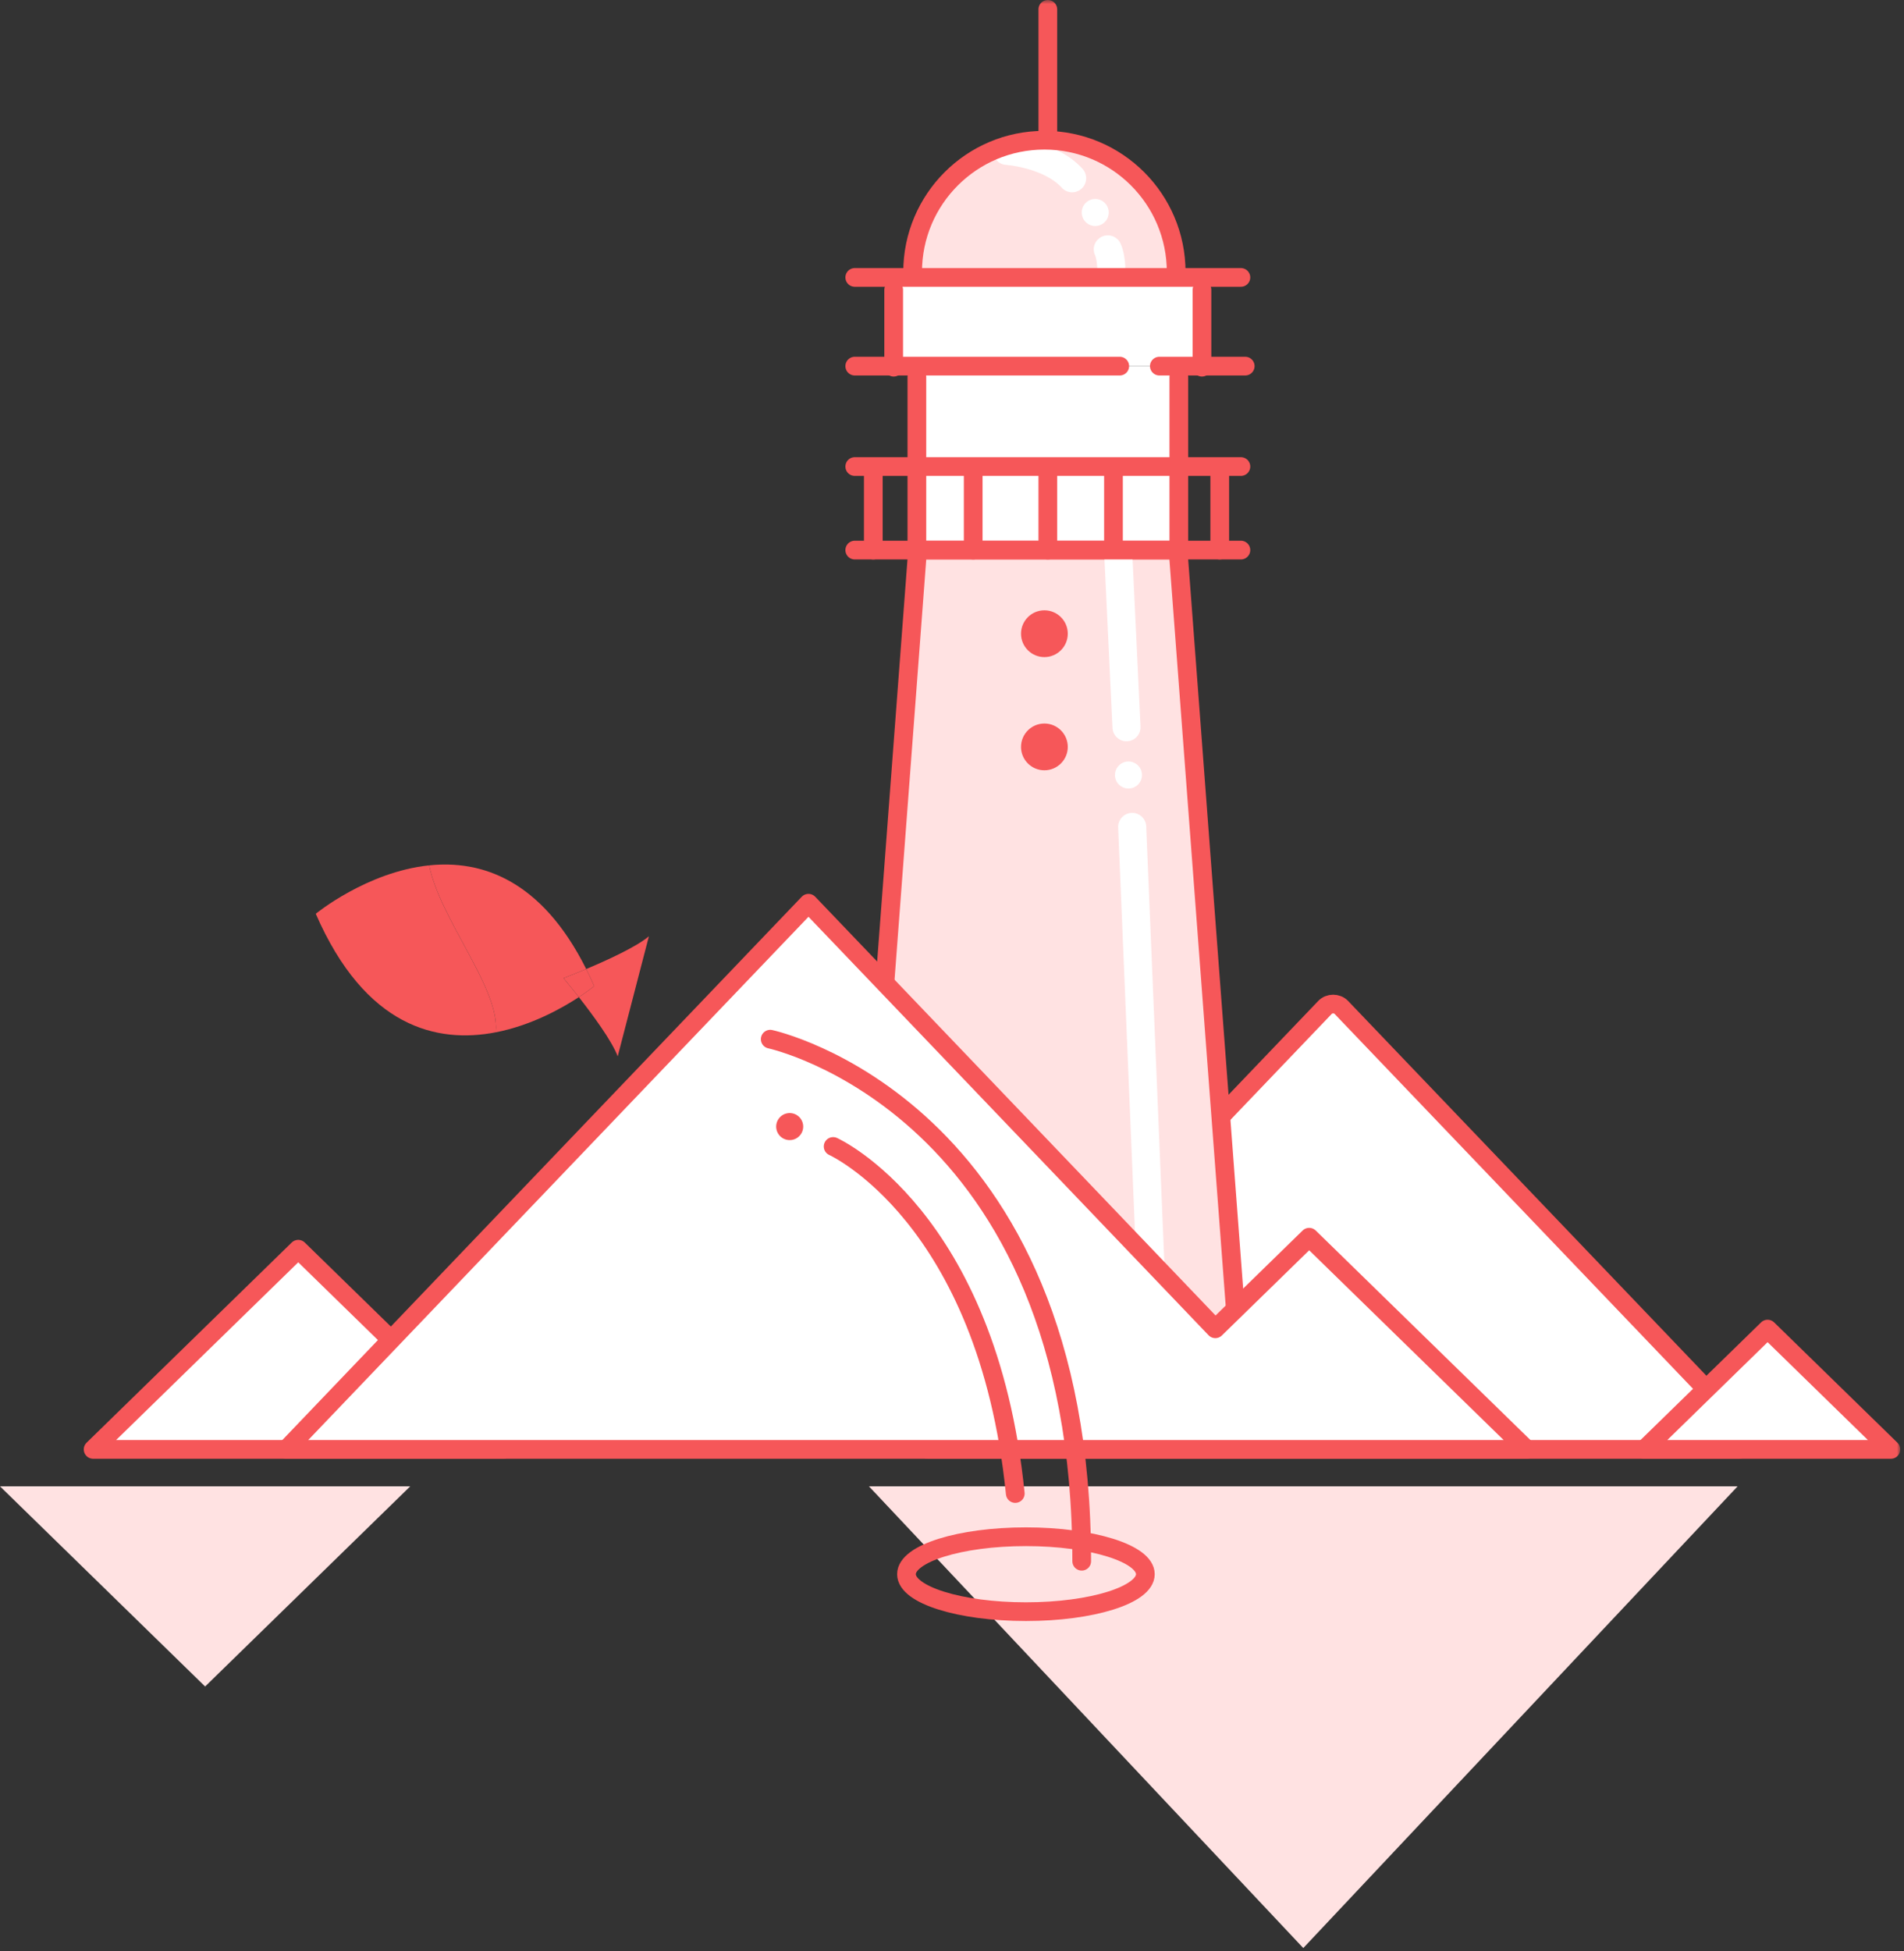<?xml version="1.0" encoding="UTF-8"?>
<svg width="407px" height="417px" viewBox="0 0 407 417" version="1.1" xmlns="http://www.w3.org/2000/svg" xmlns:xlink="http://www.w3.org/1999/xlink">
    <rect x="0" y="0" width="407" height="417" fill="#333333" stroke="none"/>
    <!-- Generator: Sketch 43.1 (39012) - http://www.bohemiancoding.com/sketch -->
    <title>404</title>
    <desc>Created with Sketch.</desc>
    <defs>
        <polygon id="path-1" points="0 435 406.197 435 406.197 0.653 0 0.653"></polygon>
    </defs>
    <g id="Page-1" stroke="none" stroke-width="1" fill="none" fill-rule="evenodd">
        <g id="icon页面" transform="translate(-1503, -338)">
            <g id="404" transform="translate(1503, 337)">
                <g id="Group-51" transform="translate(0, 0.347)">
                    <polygon id="Fill-1" points="387.495 108.402 207.403 78.893 387.495 49.383"></polygon>
                    <polygon id="Fill-3" points="60.473 49.383 240.565 78.893 60.473 108.402"></polygon>
                    <polygon id="Fill-5" fill="#FFE2E2" points="371.434 318.286 278.591 416.953 185.749 318.286"></polygon>
                    <polygon id="Fill-7" fill="#FFE2E2" points="0 318.286 43.846 361.06 87.692 318.286"></polygon>
                    <polygon id="Fill-9" points="266.868 363.63 246.807 344.06 159.84 435 48.226 318.286 220.388 318.286 271.455 318.286 313.348 318.286"></polygon>
                    <path d="M372.996,306.151 L286.719,215.934 C285.811,214.982 284.144,214.982 283.235,215.934 L196.804,306.314 C196.136,307.012 195.95,308.04 196.329,308.927 C196.708,309.815 197.581,310.391 198.546,310.391 L371.409,310.391 L371.425,310.391 C372.757,310.391 373.836,309.312 373.836,307.98 C373.836,307.249 373.51,306.593 372.996,306.151" id="Fill-11" fill="#FFFFFF"></path>
                    <path d="M372.996,306.151 L286.719,215.934 C285.811,214.982 284.144,214.982 283.235,215.934 L196.804,306.314 C196.136,307.012 195.95,308.04 196.329,308.927 C196.708,309.815 197.581,310.391 198.546,310.391 L371.409,310.391 L371.425,310.391 C372.757,310.391 373.836,309.312 373.836,307.98 C373.836,307.249 373.51,306.593 372.996,306.151 Z" id="Stroke-13" stroke="#F65759" stroke-width="4" stroke-linecap="round" stroke-linejoin="round"></path>
                    <mask id="mask-2" fill="white">
                        <use xlink:href="#path-1"></use>
                    </mask>
                    <g id="Clip-16"></g>
                    <polygon id="Fill-15" fill="#FFFFFF" mask="url(#mask-2)" points="196.139 118.206 251.829 118.206 251.829 78.893 196.139 78.893"></polygon>
                    <polygon id="Fill-17" fill="#FFFFFF" mask="url(#mask-2)" points="191.034 78.893 256.934 78.893 256.934 59.938 191.034 59.938"></polygon>
                    <path d="M251.988,81.224 L251.988,118.48" id="Stroke-18" stroke="#F65759" stroke-width="4" stroke-linecap="round" stroke-linejoin="round" mask="url(#mask-2)"></path>
                    <path d="M195.992,81.224 L195.992,118.48" id="Stroke-19" stroke="#F65759" stroke-width="4" stroke-linecap="round" stroke-linejoin="round" mask="url(#mask-2)"></path>
                    <path d="M191.034,62.596 L191.034,79.123" id="Stroke-20" stroke="#F65759" stroke-width="4" stroke-linecap="round" stroke-linejoin="round" mask="url(#mask-2)"></path>
                    <path d="M256.934,62.596 L256.934,79.123" id="Stroke-21" stroke="#F65759" stroke-width="4" stroke-linecap="round" stroke-linejoin="round" mask="url(#mask-2)"></path>
                    <path d="M223.984,2.653 L223.984,35.898" id="Stroke-22" stroke="#F65759" stroke-width="4" stroke-linecap="round" stroke-linejoin="round" mask="url(#mask-2)"></path>
                    <polygon id="Fill-23" fill="#FFE2E2" mask="url(#mask-2)" points="266.178 308.437 181.79 308.437 196.139 118.207 251.829 118.207"></polygon>
                    <polygon id="Stroke-24" stroke="#F65759" stroke-width="4" stroke-linecap="round" stroke-linejoin="round" mask="url(#mask-2)" points="266.178 308.437 181.79 308.437 196.139 118.207 251.829 118.207"></polygon>
                    <path d="M182.713,100.354 L265.255,100.354" id="Stroke-25" stroke="#F65759" stroke-width="4" stroke-linecap="round" stroke-linejoin="round" mask="url(#mask-2)"></path>
                    <path d="M208.032,101.603 L208.032,118.206" id="Stroke-26" stroke="#F65759" stroke-width="4" stroke-linecap="round" stroke-linejoin="round" mask="url(#mask-2)"></path>
                    <path d="M186.678,101.603 L186.678,118.206" id="Stroke-27" stroke="#F65759" stroke-width="4" stroke-linecap="round" stroke-linejoin="round" mask="url(#mask-2)"></path>
                    <path d="M223.984,101.603 L223.984,118.206" id="Stroke-28" stroke="#F65759" stroke-width="4" stroke-linecap="round" stroke-linejoin="round" mask="url(#mask-2)"></path>
                    <path d="M238.017,101.603 L238.017,118.206" id="Stroke-29" stroke="#F65759" stroke-width="4" stroke-linecap="round" stroke-linejoin="round" mask="url(#mask-2)"></path>
                    <path d="M260.734,101.603 L260.734,118.206" id="Stroke-30" stroke="#F65759" stroke-width="4" stroke-linecap="round" stroke-linejoin="round" mask="url(#mask-2)"></path>
                    <path d="M239.064,119.561 L240.804,156.065" id="Stroke-31" stroke="#FFFFFF" stroke-width="6" stroke-linecap="round" stroke-linejoin="round" mask="url(#mask-2)"></path>
                    <path d="M242.017,177.363 L246.56,286.629" id="Stroke-32" stroke="#FFFFFF" stroke-width="6" stroke-linecap="round" stroke-linejoin="round" mask="url(#mask-2)"></path>
                    <path d="M182.713,118.206 L265.255,118.206" id="Stroke-33" stroke="#F65759" stroke-width="4" stroke-linecap="round" stroke-linejoin="round" mask="url(#mask-2)"></path>
                    <path d="M228.249,160.269 C228.249,163.029 226.011,165.267 223.251,165.267 C220.491,165.267 218.254,163.029 218.254,160.269 C218.254,157.509 220.491,155.271 223.251,155.271 C226.011,155.271 228.249,157.509 228.249,160.269" id="Fill-34" fill="#F65759" mask="url(#mask-2)"></path>
                    <path d="M228.249,136.076 C228.249,138.836 226.011,141.074 223.251,141.074 C220.491,141.074 218.254,138.836 218.254,136.076 C218.254,133.316 220.491,131.078 223.251,131.078 C226.011,131.078 228.249,133.316 228.249,136.076" id="Fill-35" fill="#F65759" mask="url(#mask-2)"></path>
                    <path d="M244.112,166.276 C244.112,167.872 242.818,169.165 241.223,169.165 C239.627,169.165 238.333,167.872 238.333,166.276 C238.333,164.68 239.627,163.387 241.223,163.387 C242.818,163.387 244.112,164.68 244.112,166.276" id="Fill-36" fill="#FFFFFF" mask="url(#mask-2)"></path>
                    <path d="M195.083,58.783 C195.083,43.226 207.694,30.615 223.251,30.615 C238.808,30.615 251.42,43.226 251.42,58.783" id="Fill-37" fill="#FFE2E2" mask="url(#mask-2)"></path>
                    <path d="M215.26,32.896 C215.26,32.896 224.44,33.519 229.181,38.748" id="Stroke-38" stroke="#FFFFFF" stroke-width="6" stroke-linecap="round" stroke-linejoin="round" mask="url(#mask-2)"></path>
                    <path d="M237.006,46.062 C237.006,47.658 235.712,48.951 234.117,48.951 C232.521,48.951 231.227,47.658 231.227,46.062 C231.227,44.466 232.521,43.173 234.117,43.173 C235.712,43.173 237.006,44.466 237.006,46.062" id="Fill-39" fill="#FFFFFF" mask="url(#mask-2)"></path>
                    <path d="M236.804,53.946 C236.804,53.946 237.563,55.437 237.563,58.598" id="Stroke-40" stroke="#FFFFFF" stroke-width="6" stroke-linecap="round" stroke-linejoin="round" mask="url(#mask-2)"></path>
                    <path d="M182.713,59.938 L265.255,59.938" id="Stroke-41" stroke="#F65759" stroke-width="4" stroke-linecap="round" stroke-linejoin="round" mask="url(#mask-2)"></path>
                    <path d="M195.083,58.783 C195.083,43.226 207.694,30.615 223.251,30.615 C238.808,30.615 251.42,43.226 251.42,58.783" id="Stroke-42" stroke="#F65759" stroke-width="4" stroke-linecap="round" stroke-linejoin="round" mask="url(#mask-2)"></path>
                    <path d="M182.713,78.893 L239.358,78.893" id="Stroke-43" stroke="#F65759" stroke-width="4" stroke-linecap="round" stroke-linejoin="round" mask="url(#mask-2)"></path>
                    <path d="M247.823,78.893 L266.178,78.893" id="Stroke-44" stroke="#F65759" stroke-width="4" stroke-linecap="round" stroke-linejoin="round" mask="url(#mask-2)"></path>
                    <polygon id="Fill-45" fill="#FFFFFF" mask="url(#mask-2)" points="19.907 310.39 63.752 267.616 107.599 310.39"></polygon>
                    <polygon id="Stroke-46" stroke="#F65759" stroke-width="4" stroke-linecap="round" stroke-linejoin="round" mask="url(#mask-2)" points="19.907 310.39 63.752 267.616 107.599 310.39"></polygon>
                    <polygon id="Fill-47" fill="#FFFFFF" mask="url(#mask-2)" points="351.49 310.39 377.843 284.682 404.197 310.39"></polygon>
                    <polygon id="Stroke-48" stroke="#F65759" stroke-width="4" stroke-linecap="round" stroke-linejoin="round" mask="url(#mask-2)" points="351.49 310.39 377.843 284.682 404.197 310.39"></polygon>
                    <polygon id="Fill-49" fill="#FFFFFF" mask="url(#mask-2)" points="279.85 265.046 259.789 284.617 172.822 193.676 61.208 310.39 233.37 310.39 284.437 310.39 326.33 310.39"></polygon>
                    <polygon id="Stroke-50" stroke="#F65759" stroke-width="4" stroke-linecap="round" stroke-linejoin="round" mask="url(#mask-2)" points="279.85 265.046 259.789 284.617 172.822 193.676 61.208 310.39 233.37 310.39 284.437 310.39 326.33 310.39"></polygon>
                </g>
                <polygon id="Fill-52" points="343.577 318.633 369.93 344.343 396.284 318.633"></polygon>
                <g id="Group-70" transform="translate(67, 185.347)">
                    <path d="M104.668,56.019 C104.882,57.6 103.773,59.056 102.191,59.269 C100.61,59.483 99.155,58.374 98.941,56.793 C98.727,55.211 99.836,53.756 101.418,53.542 C102.999,53.329 104.454,54.438 104.668,56.019" id="Fill-54" fill="#F65759"></path>
                    <path d="M177.834,152.061 C177.834,156.483 166.403,160.067 152.302,160.067 C138.201,160.067 126.77,156.483 126.77,152.061 C126.77,147.639 138.201,144.055 152.302,144.055 C166.403,144.055 177.834,147.639 177.834,152.061 Z" id="Stroke-56" stroke="#F65759" stroke-width="4" stroke-linecap="round" stroke-linejoin="round"></path>
                    <path d="M97.643,37.727 C97.643,37.727 164.227,51.985 164.227,149.288" id="Stroke-58" stroke="#F65759" stroke-width="4" stroke-linecap="round" stroke-linejoin="round"></path>
                    <path d="M111.091,60.654 C111.091,60.654 144.036,75.484 150.024,134.818" id="Stroke-60" stroke="#F65759" stroke-width="4" stroke-linecap="round" stroke-linejoin="round"></path>
                    <path d="M58.309,22.736 C48.736,3.58 35.887,-0.577 24.731,0.583 C27.091,11.971 39.071,25.982 39.016,35.237 C39.014,35.582 38.993,35.923 38.965,36.262 C46.539,34.791 53.037,31.166 56.738,28.742 C54.878,26.37 53.458,24.687 53.458,24.687 C53.458,24.687 55.524,23.907 58.309,22.736" id="Fill-62" fill="#F65759"></path>
                    <path d="M24.73,0.583 C11.403,1.969 0.497,10.928 0.497,10.928 C11.093,35.253 26.486,38.684 38.964,36.261 C38.993,35.923 39.014,35.582 39.016,35.236 C39.07,25.982 27.091,11.971 24.73,0.583" id="Fill-64" fill="#F65759"></path>
                    <path d="M58.309,22.736 C58.892,23.902 59.465,25.113 60.022,26.393 C60.022,26.393 58.822,27.377 56.738,28.742 C59.706,32.531 63.798,38.083 65.043,41.393 L68.377,28.563 L71.71,15.733 C69.013,18.016 62.745,20.872 58.309,22.736" id="Fill-66" fill="#F65759"></path>
                    <path d="M58.309,22.736 C55.524,23.907 53.458,24.687 53.458,24.687 C53.458,24.687 54.878,26.37 56.738,28.742 C58.822,27.377 60.022,26.393 60.022,26.393 C59.465,25.113 58.892,23.902 58.309,22.736" id="Fill-68" fill="#F65759"></path>
                </g>
            </g>
        </g>
    </g>
</svg>